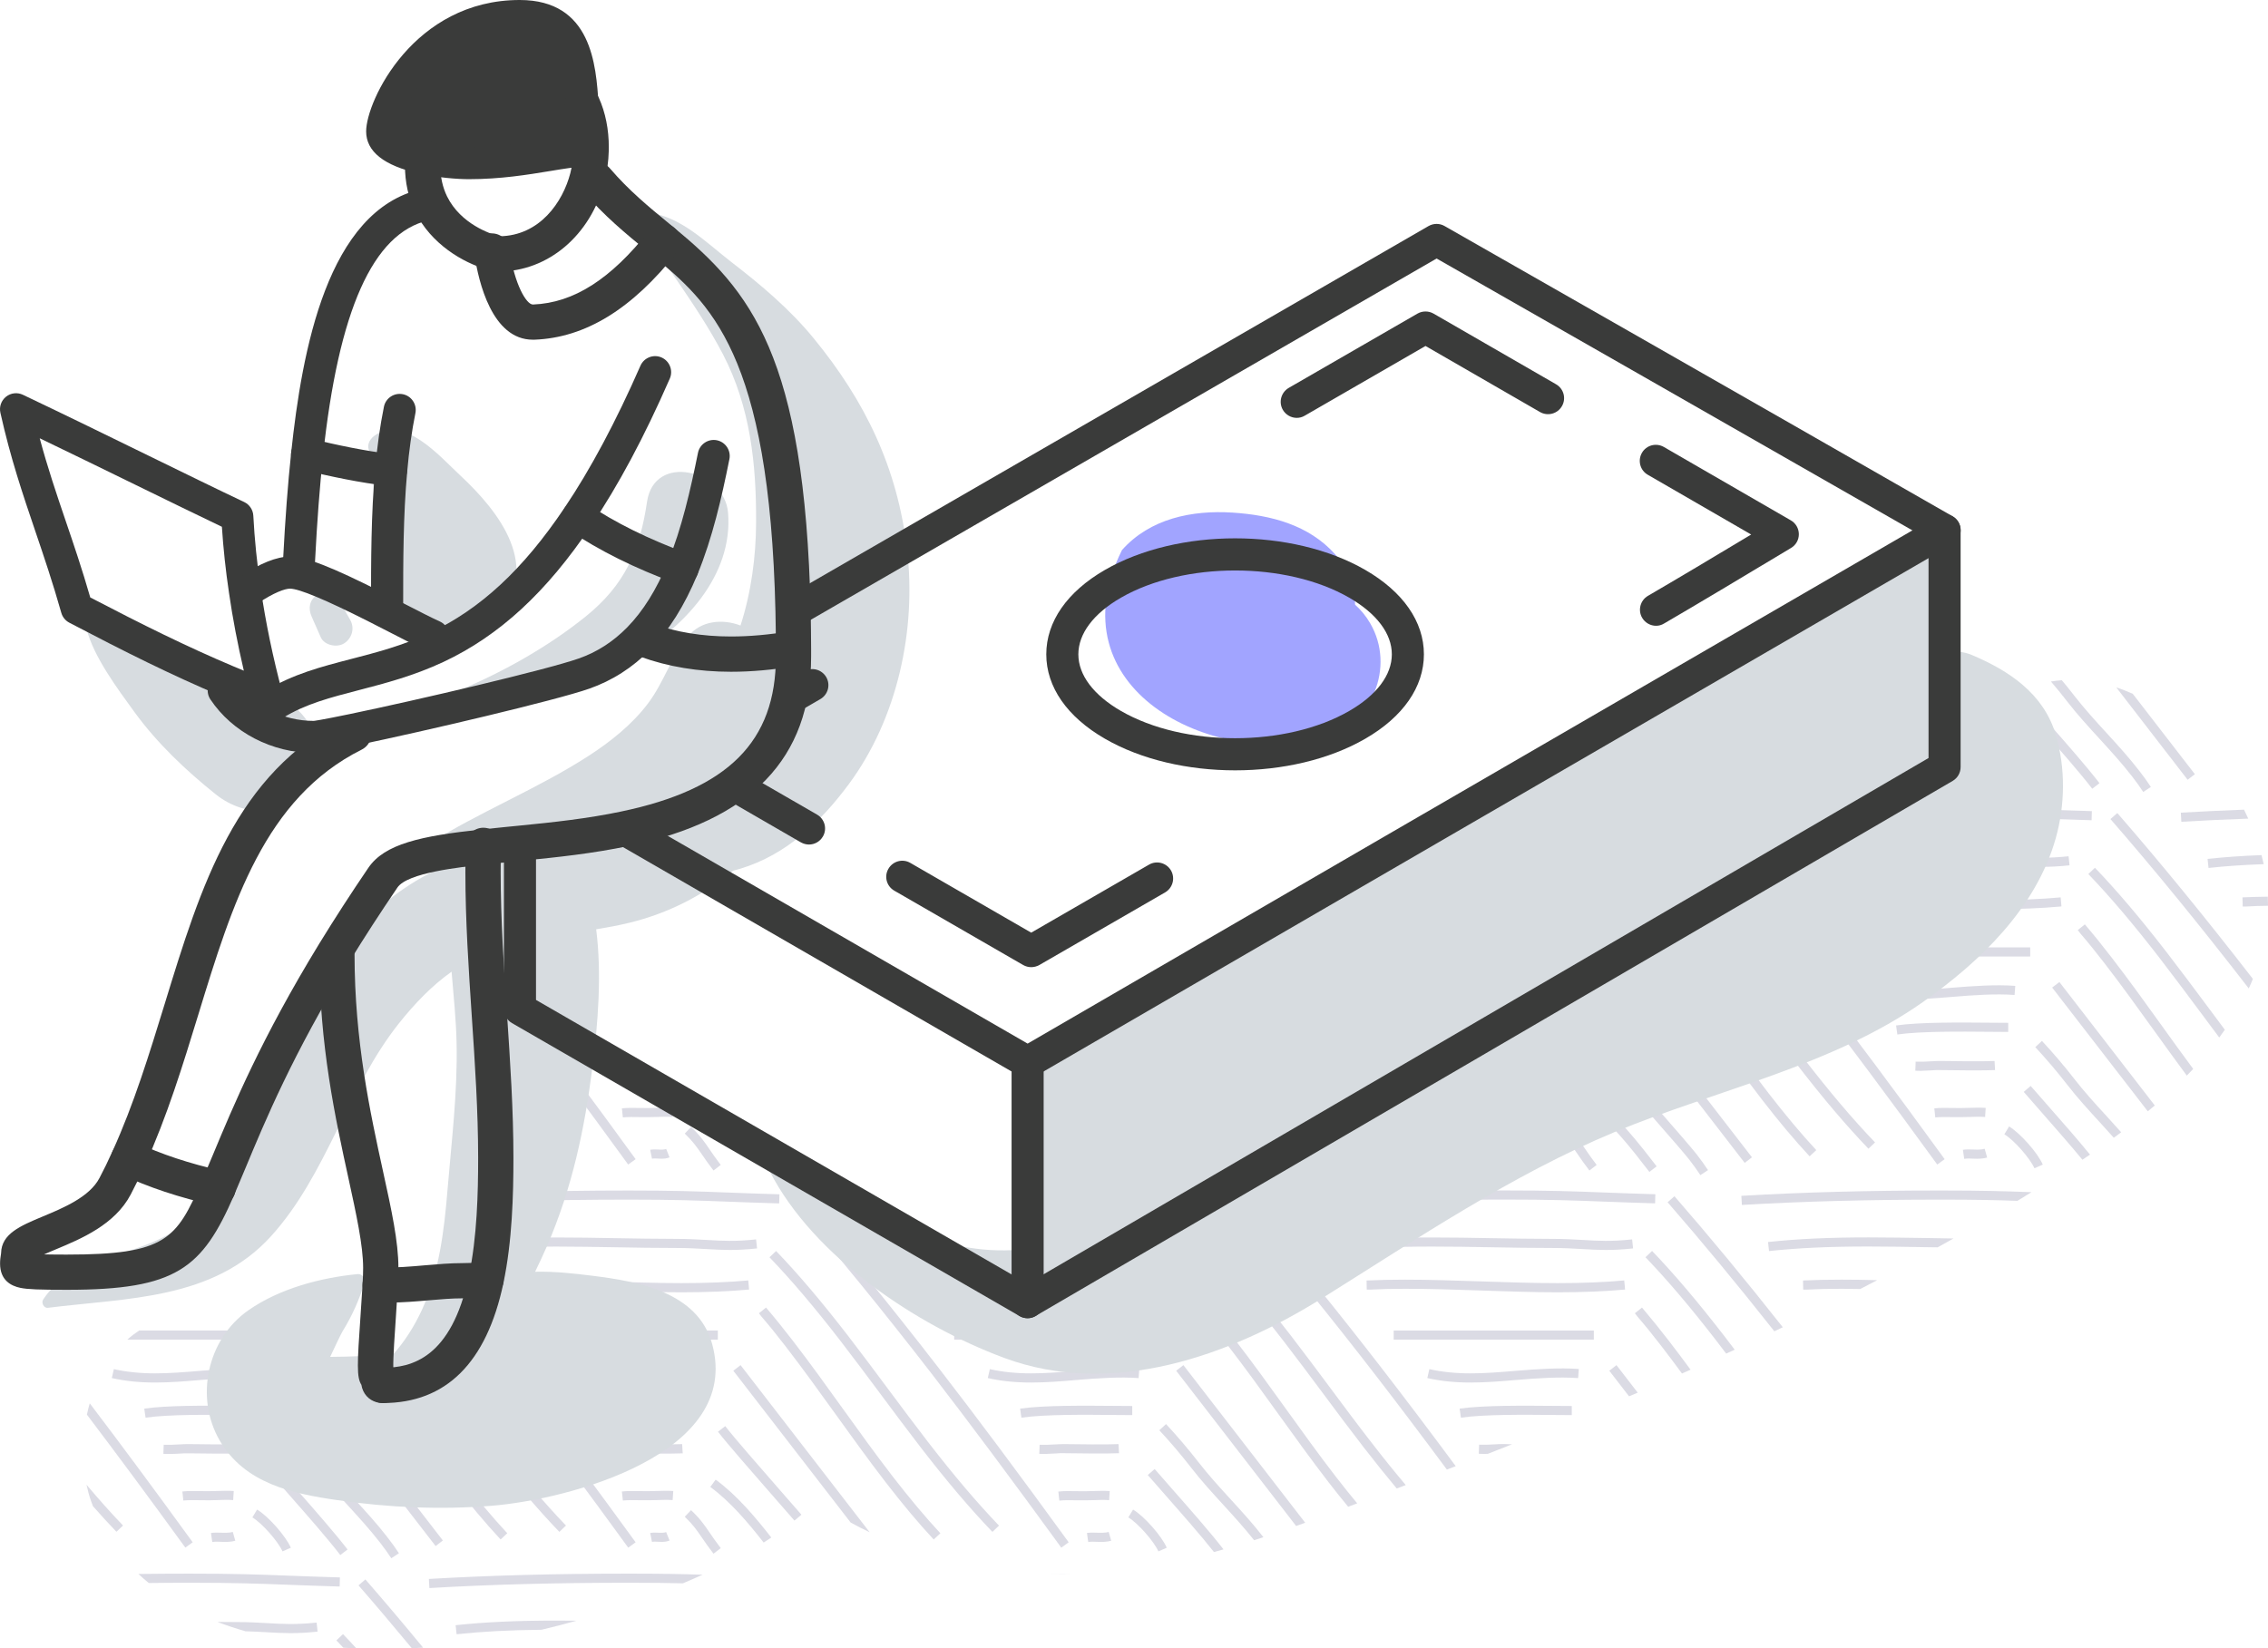 <?xml version="1.0" encoding="UTF-8" standalone="no"?>
<svg
   xmlns:dc="http://purl.org/dc/elements/1.1/"
   xmlns:cc="http://creativecommons.org/ns#"
   xmlns:rdf="http://www.w3.org/1999/02/22-rdf-syntax-ns#"
   xmlns:svg="http://www.w3.org/2000/svg"
   xmlns="http://www.w3.org/2000/svg"
   xmlns:sodipodi="http://sodipodi.sourceforge.net/DTD/sodipodi-0.dtd"
   xmlns:inkscape="http://www.inkscape.org/namespaces/inkscape"
   version="1.1"
   id="Layer_1"
   x="0px"
   y="0px"
   viewBox="0 0 353.571 257.04"
   xml:space="preserve"
   sodipodi:docname="finance_icons_man.svg"
   width="353.571"
   height="257.04"
   inkscape:version="1.0.2 (e86c8708, 2021-01-15)"><defs
   id="defs1176" /><sodipodi:namedview
   pagecolor="#ffffff"
   bordercolor="#666666"
   borderopacity="1"
   objecttolerance="10"
   gridtolerance="10"
   guidetolerance="10"
   inkscape:pageopacity="0"
   inkscape:pageshadow="2"
   inkscape:window-width="1280"
   inkscape:window-height="747"
   id="namedview1174"
   showgrid="false"
   fit-margin-top="0"
   fit-margin-left="0"
   fit-margin-right="0"
   fit-margin-bottom="0"
   inkscape:zoom="0.762235"
   inkscape:cx="403.48621"
   inkscape:cy="-64.16095"
   inkscape:window-x="0"
   inkscape:window-y="25"
   inkscape:window-maximized="1"
   inkscape:current-layer="Layer_1"
   inkscape:document-rotation="0" />
<style
   type="text/css"
   id="style833">
	.st0{fill:#DBDBE4;}
	.st1{fill:#D7DCE0;}
	.st2{fill:#3A3B3A;}
</style>
<path
   class="st0"
   d="m 316.571,109.58 -1.08,0.93 c 0.84,0.97 1.83,2.1 2.88,3.29 2.71,3.08 5.77,6.56 7.8,9.19 l 1.13,-0.87 c -2.06,-2.66 -5.14,-6.17 -7.86,-9.26 -1.05,-1.19 -2.04,-2.31 -2.87,-3.28 z"
   id="path835" />
<path
   class="st0"
   d="m 328.391,114.28 c -1.72,-1.88 -3.49,-3.82 -5.06,-5.85 -0.58,-0.76 -1.23,-1.55 -1.9,-2.36 -0.29,0.02 -0.58,0.04 -0.88,0.08 -0.27,0.03 -0.55,0.07 -0.82,0.12 0.88,1.03 1.73,2.06 2.47,3.03 1.6,2.08 3.4,4.04 5.14,5.94 1.72,1.88 3.49,3.82 5.06,5.85 0.64,0.83 1.2,1.61 1.72,2.4 l 1.19,-0.78 c -0.54,-0.82 -1.12,-1.64 -1.79,-2.49 -1.59,-2.07 -3.39,-4.04 -5.13,-5.94 z"
   id="path837" />
<path
   class="st0"
   d="m 318.461,121.85 c -0.8,-1.83 -3.5,-4.89 -5.26,-5.95 l -0.74,1.22 c 1.51,0.91 4,3.74 4.69,5.3 z"
   id="path839" />
<path
   class="st0"
   d="m 341.041,121.59 1.13,-0.87 -9.68,-12.53 c -0.84,-0.38 -1.7,-0.72 -2.57,-1 z"
   id="path841" />
<path
   class="st0"
   d="m 65.961,256.92 c -3.05,-3.71 -6.05,-7.25 -9,-10.64 l -1.07,0.93 c 2.73,3.13 5.49,6.4 8.31,9.8 0.59,-0.02 1.18,-0.05 1.76,-0.09 z"
   id="path843" />
<path
   class="st0"
   d="m 53.471,254.81 -1.03,0.98 c 0.36,0.37 0.72,0.76 1.08,1.14 0.68,0.05 1.36,0.08 2.04,0.11 -0.7,-0.76 -1.39,-1.51 -2.09,-2.23 z"
   id="path845" />
<path
   class="st0"
   d="m 29.571,246.8 c 7,0 10.55,0.13 15.46,0.32 2.23,0.08 4.72,0.18 7.92,0.27 l 0.04,-1.42 c -3.19,-0.09 -5.67,-0.19 -7.9,-0.27 -4.93,-0.19 -8.49,-0.32 -15.51,-0.32 -2.74,0 -5.4,0.02 -8,0.05 0.52,0.49 1.06,0.96 1.61,1.41 2.08,-0.03 4.2,-0.04 6.38,-0.04 z"
   id="path847" />
<path
   class="st0"
   d="m 41.711,253.1 c -1.44,-0.08 -2.93,-0.17 -4.85,-0.17 -0.99,0 -1.97,-0.01 -2.96,-0.02 1.43,0.55 2.89,1.03 4.38,1.46 1.24,0.03 2.31,0.09 3.35,0.15 2.43,0.14 4.53,0.26 7.88,-0.1 l -0.15,-1.41 c -3.23,0.34 -5.28,0.23 -7.65,0.09 z"
   id="path849" />
<path
   class="st0"
   d="m 19.181,237.88 c -1.86,-1.94 -3.73,-4.03 -5.69,-6.36 0.18,0.86 0.41,1.7 0.69,2.51 0.1,0.28 0.21,0.56 0.31,0.83 1.24,1.41 2.45,2.74 3.66,3.99 z"
   id="path851" />
<path
   class="st0"
   d="m 37.031,220.09 c -0.18,-0.12 -0.34,-0.22 -0.48,-0.3 -0.02,-0.02 -0.03,-0.03 -0.05,-0.05 -0.08,-0.11 -0.17,-0.24 -0.27,-0.39 -0.03,-0.05 -0.05,-0.09 -0.07,-0.14 -4.51,-0.04 -10.24,-0.06 -13.67,0.44 l 0.2,1.41 c 3.57,-0.52 9.84,-0.46 14.42,-0.42 0.35,0 0.68,0.01 1,0.01 -0.37,-0.19 -0.72,-0.38 -1.08,-0.56 z"
   id="path853" />
<path
   class="st0"
   d="m 44.041,241.91 1.3,-0.57 c -0.8,-1.83 -3.5,-4.89 -5.26,-5.95 l -0.74,1.22 c 1.51,0.91 4.01,3.73 4.7,5.3 z"
   id="path855" />
<path
   class="st0"
   d="m 54.181,241.61 c -2.06,-2.66 -5.14,-6.17 -7.86,-9.26 -1.05,-1.2 -2.04,-2.32 -2.87,-3.28 l -1.08,0.93 c 0.84,0.97 1.83,2.1 2.88,3.29 2.71,3.08 5.77,6.56 7.8,9.19 z"
   id="path857" />
<path
   class="st0"
   d="m 35.491,207.47 h -13.8 c -0.65,0.43 -1.27,0.9 -1.84,1.42 h 16.5 c -0.22,-0.51 -0.51,-0.99 -0.86,-1.42 z"
   id="path859" />
<path
   class="st0"
   d="m 31.301,215.18 c 1.25,-0.1 2.53,-0.2 3.81,-0.27 0.08,-0.18 0.42,-1.03 0.62,-1.46 -1.52,0.07 -3.07,0.18 -4.55,0.31 -2.29,0.19 -4.66,0.39 -6.97,0.39 -2.41,0 -4.52,-0.22 -6.46,-0.66 l -0.32,1.39 c 2.04,0.47 4.26,0.7 6.78,0.7 2.37,0 4.77,-0.2 7.09,-0.4 z"
   id="path861" />
<path
   class="st0"
   d="m 54.221,234.73 c 1.72,1.88 3.49,3.82 5.06,5.85 0.64,0.83 1.2,1.61 1.72,2.4 l 1.19,-0.78 c -0.54,-0.82 -1.12,-1.64 -1.79,-2.49 -1.6,-2.08 -3.4,-4.04 -5.14,-5.94 -1.72,-1.88 -3.49,-3.82 -5.06,-5.85 -1.23,-1.6 -2.73,-3.36 -4.2,-4.99 -0.12,0 -0.24,0 -0.36,0 -0.63,-0.06 -1.04,-0.09 -1.27,-0.1 l -0.21,0.2 c 1.69,1.81 3.48,3.92 4.91,5.77 1.62,2.07 3.41,4.03 5.15,5.93 z"
   id="path863" />
<path
   class="st0"
   d="m 88.231,237.88 c -3.48,-3.63 -7,-7.78 -11.09,-13.07 -1.22,-1.57 -2.41,-3.16 -3.6,-4.75 -0.5,0.12 -1.01,0.24 -1.51,0.36 1.32,1.76 2.64,3.52 3.98,5.26 4.12,5.33 7.67,9.52 11.19,13.19 z"
   id="path865" />
<path
   class="st0"
   d="m 78.041,240.05 1.04,-0.97 c -2.35,-2.53 -4.78,-5.42 -7.41,-8.83 -2.14,-2.77 -4.25,-5.66 -6.3,-8.51 -0.34,0.04 -0.98,0.12 -1.61,0.2 2.2,3.06 4.47,6.18 6.78,9.18 2.67,3.45 5.12,6.37 7.5,8.93 z"
   id="path867" />
<path
   class="st0"
   d="m 34.471,240.42 c 0.8,0.04 1.56,0.02 2.21,-0.17 l -0.39,-1.37 c -0.49,0.14 -1.11,0.14 -1.76,0.12 -0.53,-0.02 -1.07,-0.04 -1.64,0.04 l 0.2,1.41 c 0.48,-0.08 0.93,-0.05 1.38,-0.03 z"
   id="path869" />
<path
   class="st0"
   d="m 37.821,225.18 c -1.49,0.08 -6.62,0.04 -8.39,0 -0.5,-0.01 -0.97,0.02 -1.48,0.05 -0.66,0.04 -1.41,0.08 -2.43,0.05 l -0.05,1.42 c 0.29,0.01 0.56,0.02 0.82,0.02 0.69,0 1.24,-0.03 1.75,-0.06 0.48,-0.03 0.91,-0.06 1.37,-0.04 1.79,0.04 6.98,0.08 8.5,0 z"
   id="path871" />
<path
   class="st0"
   d="m 99.091,240.49 c -6.42,-8.83 -11.9,-16.22 -16.99,-22.9 -0.48,0.16 -0.96,0.31 -1.44,0.46 5.17,6.77 10.74,14.28 17.28,23.28 z"
   id="path873" />
<path
   class="st0"
   d="m 33.901,233.91 c 0.83,-0.03 1.61,-0.06 2.45,0 l 0.09,-1.42 c -0.9,-0.05 -1.72,-0.03 -2.59,0 -0.8,0.03 -1.66,0.04 -2.65,0.02 -0.94,-0.02 -1.91,-0.04 -2.77,0.06 l 0.15,1.41 c 0.77,-0.08 1.7,-0.07 2.59,-0.05 1.03,0.03 1.91,0.01 2.73,-0.02 z"
   id="path875" />
<path
   class="st0"
   d="m 30.041,240.49 c -6.02,-8.29 -11.22,-15.31 -16.05,-21.67 -0.17,0.58 -0.32,1.17 -0.44,1.77 4.63,6.11 9.62,12.85 15.34,20.73 z"
   id="path877" />
<path
   class="st0"
   d="m 69.041,240.21 -13.54,-17.53 c -0.13,0.01 -0.25,0.02 -0.38,0.03 -0.45,0.03 -0.89,0.05 -1.34,0.08 l 14.13,18.29 z"
   id="path879" />
<path
   class="st0"
   d="m 88.231,178.14 c -1.69,-1.76 -3.38,-3.64 -5.15,-5.72 -0.33,0.36 -0.64,0.73 -0.92,1.11 1.73,2.02 3.39,3.87 5.04,5.59 z"
   id="path881" />
<path
   class="st0"
   d="m 99.091,180.75 c -3.33,-4.59 -6.41,-8.78 -9.32,-12.69 -0.47,0.14 -0.93,0.32 -1.39,0.52 2.98,4.01 6.13,8.3 9.55,13.01 z"
   id="path883" />
<path
   class="st0"
   d="m 344.301,135.34 c 2.67,-0.29 5.5,-0.48 8.6,-0.59 -0.1,-0.47 -0.22,-0.94 -0.34,-1.41 -3.02,0.11 -5.78,0.31 -8.41,0.59 z"
   id="path885" />
<path
   class="st0"
   d="m 339.981,126.72 0.08,1.42 c 3.38,-0.2 6.86,-0.36 10.43,-0.49 -0.21,-0.47 -0.43,-0.93 -0.66,-1.4 -3.36,0.13 -6.64,0.29 -9.85,0.47 z"
   id="path887" />
<path
   class="st0"
   d="m 349.631,141.35 h 0.6 c 1.07,-0.07 2.18,-0.1 3.34,-0.11 0,-0.48 -0.01,-0.95 -0.03,-1.42 -1.38,0.02 -2.69,0.05 -3.95,0.11 z"
   id="path889" />
<path
   class="st0"
   d="m 163.501,245.39 c 1.17,0.02 2.33,0.02 3.51,-0.01 -0.29,0 -0.58,0 -0.88,0 -0.89,0 -1.75,0 -2.63,0.01 z"
   id="path891" />
<path
   class="st0"
   d="m 98.091,246.8 c 3.43,0 6.03,0.03 8.37,0.09 1.03,-0.43 2.05,-0.88 3.07,-1.34 -3.22,-0.11 -6.46,-0.17 -11.44,-0.17 -11.46,0 -21.68,0.27 -31.23,0.83 l 0.08,1.42 c 9.53,-0.56 19.72,-0.83 31.15,-0.83 z"
   id="path893" />
<path
   class="st0"
   d="m 86.651,252.7 c -6.08,0 -11.05,0.23 -15.62,0.72 l 0.15,1.41 c 3.95,-0.42 8.2,-0.65 13.24,-0.7 1.83,-0.43 3.65,-0.9 5.46,-1.41 -1.08,-0.01 -2.15,-0.02 -3.23,-0.02 z"
   id="path895" />
<path
   class="st0"
   d="m 257.551,195.06 -1.03,0.98 c 3.48,3.63 7.01,7.79 11.09,13.07 0.5,0.65 0.99,1.31 1.49,1.96 0.44,-0.2 0.88,-0.4 1.33,-0.61 -0.56,-0.74 -1.12,-1.49 -1.69,-2.22 -4.12,-5.32 -7.67,-9.51 -11.19,-13.18 z"
   id="path897" />
<path
   class="st0"
   d="m 291.251,192.95 c -6.08,0 -11.05,0.23 -15.62,0.72 l 0.15,1.41 c 4.52,-0.48 9.43,-0.71 15.46,-0.71 3.12,0 6.24,0.06 9.35,0.11 0.49,0.01 0.99,0.02 1.48,0.02 0.82,-0.46 1.65,-0.91 2.47,-1.38 -1.31,-0.02 -2.61,-0.04 -3.92,-0.07 -3.12,-0.04 -6.24,-0.1 -9.37,-0.1 z"
   id="path899" />
<path
   class="st0"
   d="m 281.081,199.67 0.03,1.42 h 0.6 c 1.69,-0.09 3.46,-0.13 5.4,-0.13 0.95,0 1.92,0.03 2.89,0.04 0.88,-0.45 1.76,-0.92 2.64,-1.38 -1.85,-0.05 -3.7,-0.08 -5.53,-0.08 -2.18,0 -4.15,0.04 -6.03,0.13 z"
   id="path901" />
<path
   class="st0"
   d="m 259.971,187.47 c 5.37,6.17 10.86,12.8 16.64,20.12 0.44,-0.21 0.88,-0.42 1.32,-0.63 -5.87,-7.44 -11.44,-14.17 -16.89,-20.43 z"
   id="path903" />
<path
   class="st0"
   d="m 236.381,215.18 c 3.23,-0.27 6.73,-0.51 9.64,-0.29 l 0.11,-1.42 c -3.01,-0.23 -6.58,0.02 -9.87,0.29 -2.29,0.19 -4.66,0.39 -6.97,0.39 -2.41,0 -4.52,-0.22 -6.46,-0.66 l -0.32,1.39 c 2.04,0.47 4.26,0.7 6.78,0.7 2.37,0 4.77,-0.2 7.09,-0.4 z"
   id="path905" />
<path
   class="st0"
   d="m 213.671,201.09 c 1.69,-0.09 3.46,-0.13 5.4,-0.13 3.91,0 7.93,0.14 11.81,0.27 3.92,0.13 7.97,0.28 11.93,0.28 3.94,0 7.38,-0.14 10.53,-0.43 l -0.13,-1.42 c -3.1,0.28 -6.5,0.42 -10.4,0.42 -3.94,0 -7.98,-0.14 -11.88,-0.27 -3.9,-0.13 -7.93,-0.27 -11.86,-0.27 -2.17,0 -4.15,0.04 -6.03,0.13 l 0.03,1.42 z"
   id="path907" />
<rect
   x="217.271"
   y="207.47"
   class="st0"
   width="31.2"
   height="1.42"
   id="rect909" />
<path
   class="st0"
   d="m 232.561,194.49 c 3.12,0.06 6.25,0.11 9.38,0.11 1.89,0 3.35,0.09 4.77,0.17 2.43,0.14 4.53,0.26 7.88,-0.1 l -0.15,-1.41 c -3.23,0.35 -5.28,0.23 -7.65,0.09 -1.44,-0.08 -2.93,-0.17 -4.85,-0.17 -3.12,0 -6.24,-0.06 -9.35,-0.11 -3.12,-0.06 -6.25,-0.11 -9.38,-0.11 -6.08,0 -11.05,0.23 -15.62,0.72 l 0.15,1.41 c 4.52,-0.48 9.43,-0.71 15.46,-0.71 3.13,0 6.24,0.05 9.36,0.11 z"
   id="path911" />
<path
   class="st0"
   d="m 203.451,186.98 0.05,0.9 c 9.52,-0.56 19.71,-0.83 31.14,-0.83 7,0 10.55,0.13 15.46,0.32 2.23,0.08 4.72,0.18 7.92,0.27 l 0.04,-1.42 c -3.19,-0.09 -5.67,-0.19 -7.9,-0.27 -4.93,-0.19 -8.49,-0.32 -15.51,-0.32 -10.87,0 -20.61,0.25 -29.74,0.75 -0.24,0.1 -0.47,0.19 -0.71,0.29 -0.25,0.11 -0.5,0.21 -0.75,0.31 z"
   id="path913" />
<path
   class="st0"
   d="m 255.981,203.89 -1.11,0.89 0.41,0.53 c 1.22,1.41 2.45,2.94 3.76,4.64 1.07,1.38 2.12,2.8 3.17,4.22 0.45,-0.2 0.89,-0.39 1.34,-0.59 -1.12,-1.52 -2.24,-3.03 -3.38,-4.5 -1.48,-1.91 -2.85,-3.61 -4.19,-5.19 z"
   id="path915" />
<path
   class="st0"
   d="m 250.881,213.74 3.08,3.99 c 0.45,-0.19 0.9,-0.38 1.35,-0.57 l -3.31,-4.29 z"
   id="path917" />
<path
   class="st0"
   d="m 234.501,225.17 c -0.5,-0.01 -0.97,0.02 -1.48,0.05 -0.66,0.04 -1.41,0.08 -2.43,0.05 l -0.05,1.42 c 0.29,0.01 0.56,0.02 0.82,0.02 0.21,0 0.39,-0.01 0.58,-0.01 1.26,-0.49 2.52,-1 3.78,-1.49 -0.48,-0.02 -0.9,-0.03 -1.22,-0.04 z"
   id="path919" />
<path
   class="st0"
   d="m 242.181,220.64 c 1.08,0.01 2.05,0.02 2.85,0.02 v -1.42 c -0.8,0 -1.77,-0.01 -2.84,-0.02 -4.62,-0.04 -10.96,-0.1 -14.64,0.43 l 0.2,1.41 c 3.58,-0.52 9.85,-0.47 14.43,-0.42 z"
   id="path921" />
<path
   class="st0"
   d="m 271.471,186.47 0.08,1.42 c 9.52,-0.56 19.71,-0.83 31.14,-0.83 5.17,0 8.46,0.07 11.81,0.19 0.73,-0.45 1.47,-0.89 2.2,-1.35 -4.2,-0.16 -7.72,-0.26 -14.01,-0.26 -11.46,-0.01 -21.67,0.27 -31.22,0.83 z"
   id="path923" />
<path
   class="st0"
   d="m 114.321,213.74 18.29,23.67 c 0.96,0.53 1.95,1.04 2.96,1.51 l -20.12,-26.05 z"
   id="path925" />
<path
   class="st0"
   d="m 118.311,204.78 0.41,0.53 c 1.22,1.41 2.45,2.94 3.76,4.64 2.64,3.42 5.24,7.04 7.76,10.54 2.53,3.52 5.15,7.16 7.83,10.64 2.66,3.45 5.11,6.37 7.49,8.93 l 1.04,-0.97 c -2.35,-2.53 -4.77,-5.42 -7.41,-8.83 -2.67,-3.46 -5.28,-7.09 -7.8,-10.6 -2.52,-3.51 -5.12,-7.13 -7.78,-10.58 -1.47,-1.91 -2.84,-3.61 -4.19,-5.19 z"
   id="path927" />
<path
   class="st0"
   d="m 119.961,196.05 c 3.48,3.63 7.01,7.79 11.09,13.07 2.11,2.74 4.17,5.5 6.23,8.27 2.06,2.77 4.13,5.55 6.24,8.29 4.12,5.33 7.67,9.52 11.19,13.19 l 1.03,-0.98 c -3.48,-3.63 -7,-7.78 -11.09,-13.07 -2.11,-2.74 -4.17,-5.5 -6.23,-8.27 -2.06,-2.77 -4.13,-5.55 -6.24,-8.29 -4.12,-5.33 -7.67,-9.52 -11.19,-13.19 z"
   id="path929" />
<path
   class="st0"
   d="m 165.451,241.33 1.15,-0.84 c -7.8,-10.74 -14.24,-19.38 -20.26,-27.17 -7.75,-10.03 -14.9,-18.79 -21.86,-26.79 l -1.07,0.93 c 6.94,7.97 14.07,16.71 21.81,26.72 6,7.79 12.43,16.42 20.23,27.15 z"
   id="path931" />
<path
   class="st0"
   d="m 185.991,193.96 c -0.83,0.31 -1.66,0.62 -2.5,0.91 0.78,-0.03 1.63,-0.09 2.57,-0.2 z"
   id="path933" />
<path
   class="st0"
   d="m 180.731,223.02 c 1.69,1.81 3.48,3.92 4.91,5.77 1.6,2.08 3.4,4.04 5.14,5.94 1.6,1.75 3.24,3.56 4.73,5.44 0.48,-0.15 0.96,-0.31 1.45,-0.47 -1.6,-2.07 -3.39,-4.03 -5.12,-5.92 -1.72,-1.88 -3.49,-3.82 -5.06,-5.85 -1.46,-1.89 -3.28,-4.02 -5,-5.87 z"
   id="path935" />
<path
   class="st0"
   d="m 183.361,213.74 18.7,24.21 c 0.47,-0.17 0.94,-0.34 1.41,-0.51 l -18.98,-24.57 z"
   id="path937" />
<path
   class="st0"
   d="M 111.911,207.47 H 94.271 c 0.49,0.47 0.98,0.95 1.47,1.42 h 16.17 z"
   id="path939" />
<path
   class="st0"
   d="m 167.741,233.94 c 1.02,0.02 1.9,0 2.72,-0.02 0.83,-0.03 1.61,-0.06 2.45,0 l 0.09,-1.42 c -0.9,-0.05 -1.72,-0.03 -2.59,0 -0.8,0.03 -1.66,0.04 -2.65,0.02 -0.94,-0.02 -1.91,-0.04 -2.77,0.06 l 0.15,1.41 c 0.79,-0.08 1.71,-0.07 2.6,-0.05 z"
   id="path941" />
<path
   class="st0"
   d="m 173.661,220.64 c 1.08,0.01 2.05,0.02 2.85,0.02 v -1.42 c -0.8,0 -1.77,-0.01 -2.84,-0.02 -4.62,-0.04 -10.96,-0.1 -14.64,0.43 l 0.2,1.41 c 3.58,-0.52 9.85,-0.47 14.43,-0.42 z"
   id="path943" />
<path
   class="st0"
   d="m 164.581,226.64 c 0.48,-0.03 0.91,-0.06 1.37,-0.04 1.79,0.04 6.98,0.08 8.5,0 l -0.08,-1.42 c -1.49,0.08 -6.62,0.04 -8.39,0 -0.5,-0.01 -0.97,0.02 -1.48,0.05 -0.66,0.04 -1.41,0.08 -2.43,0.05 l -0.05,1.42 c 0.29,0.01 0.56,0.02 0.82,0.02 0.68,-0.02 1.24,-0.05 1.74,-0.08 z"
   id="path945" />
<path
   class="st0"
   d="m 208.241,230.25 c -2.67,-3.46 -5.28,-7.09 -7.8,-10.6 -2.52,-3.51 -5.13,-7.13 -7.79,-10.58 -1.47,-1.91 -2.84,-3.61 -4.19,-5.19 l -1.11,0.89 0.41,0.53 c 1.22,1.41 2.45,2.94 3.76,4.64 2.64,3.42 5.24,7.04 7.76,10.54 2.53,3.52 5.15,7.16 7.83,10.64 1.05,1.36 2.06,2.62 3.06,3.83 0.47,-0.18 0.94,-0.35 1.41,-0.53 -1.08,-1.3 -2.19,-2.68 -3.34,-4.17 z"
   id="path947" />
<path
   class="st0"
   d="m 106.341,225.18 c -1.49,0.08 -6.62,0.04 -8.39,0 -0.5,-0.01 -0.97,0.02 -1.48,0.05 -0.66,0.04 -1.41,0.08 -2.43,0.05 l -0.05,1.42 c 0.29,0.01 0.56,0.02 0.82,0.02 0.69,0 1.24,-0.03 1.75,-0.06 0.48,-0.03 0.91,-0.06 1.37,-0.04 1.79,0.04 6.98,0.08 8.5,0 z"
   id="path949" />
<path
   class="st0"
   d="m 108.471,219.23 c -0.8,0 -1.77,-0.01 -2.84,-0.02 -4.62,-0.04 -10.96,-0.1 -14.64,0.43 l 0.2,1.41 c 3.57,-0.52 9.84,-0.46 14.42,-0.42 1.08,0.01 2.05,0.02 2.85,0.02 v -1.42 z"
   id="path951" />
<path
   class="st0"
   d="m 167.861,215.18 c 3.23,-0.27 6.73,-0.51 9.64,-0.29 l 0.11,-1.42 c -3.01,-0.23 -6.58,0.02 -9.87,0.29 -2.29,0.19 -4.66,0.39 -6.97,0.39 -2.41,0 -4.52,-0.22 -6.46,-0.66 l -0.32,1.39 c 2.04,0.47 4.26,0.7 6.78,0.7 2.37,0 4.77,-0.2 7.09,-0.4 z"
   id="path953" />
<path
   class="st0"
   d="m 109.451,239.8 c 0.47,0.69 1.01,1.47 1.78,2.47 l 1.13,-0.87 c -0.75,-0.97 -1.27,-1.74 -1.73,-2.41 -0.83,-1.22 -1.49,-2.18 -2.9,-3.51 l -0.98,1.03 c 1.29,1.23 1.88,2.09 2.7,3.29 z"
   id="path955" />
<path
   class="st0"
   d="m 207.471,216.54 c -2.06,-2.77 -4.13,-5.55 -6.24,-8.29 -4.12,-5.33 -7.67,-9.52 -11.19,-13.19 l -1.03,0.98 c 3.48,3.63 7,7.78 11.09,13.07 2.11,2.74 4.17,5.5 6.23,8.27 2.06,2.77 4.13,5.55 6.25,8.29 1.82,2.35 3.52,4.47 5.16,6.43 0.47,-0.18 0.94,-0.35 1.41,-0.53 -1.73,-2.05 -3.53,-4.28 -5.45,-6.77 -2.12,-2.73 -4.17,-5.49 -6.23,-8.26 z"
   id="path957" />
<path
   class="st0"
   d="m 104.961,232.49 c -0.9,-0.05 -1.72,-0.03 -2.59,0 -0.8,0.03 -1.66,0.04 -2.65,0.02 -0.94,-0.02 -1.91,-0.04 -2.77,0.06 l 0.15,1.41 c 0.77,-0.08 1.7,-0.07 2.59,-0.05 1.02,0.02 1.9,0 2.72,-0.02 0.83,-0.03 1.62,-0.06 2.45,0 z"
   id="path959" />
<path
   class="st0"
   d="m 102.661,239 c -0.43,-0.02 -0.87,-0.04 -1.3,0.04 l 0.28,1.39 c 0.31,-0.06 0.63,-0.04 0.94,-0.02 0.19,0.01 0.38,0.02 0.57,0.02 0.3,0 0.75,-0.02 1.23,-0.21 l -0.53,-1.32 c -0.31,0.12 -0.74,0.12 -1.19,0.1 z"
   id="path961" />
<path
   class="st0"
   d="m 176.641,235.39 -0.74,1.22 c 1.51,0.91 4,3.74 4.69,5.3 l 1.3,-0.57 c -0.79,-1.83 -3.49,-4.89 -5.25,-5.95 z"
   id="path963" />
<path
   class="st0"
   d="m 171.091,239 c -0.53,-0.02 -1.07,-0.04 -1.64,0.04 l 0.2,1.41 c 0.48,-0.07 0.93,-0.05 1.37,-0.03 0.8,0.04 1.56,0.02 2.21,-0.17 l -0.39,-1.37 c -0.49,0.14 -1.1,0.14 -1.75,0.12 z"
   id="path965" />
<path
   class="st0"
   d="m 111.571,230.72 -0.84,1.14 c 3.15,2.32 5.88,5.55 8.32,8.67 0.4,-0.26 0.8,-0.52 1.19,-0.78 -2.52,-3.22 -5.34,-6.58 -8.67,-9.03 z"
   id="path967" />
<path
   class="st0"
   d="m 182.881,232.35 c -1.05,-1.2 -2.04,-2.32 -2.87,-3.28 l -1.08,0.93 c 0.84,0.97 1.83,2.1 2.88,3.29 2.55,2.9 5.42,6.16 7.44,8.72 0.5,-0.13 1,-0.27 1.49,-0.41 -2.05,-2.65 -5.14,-6.16 -7.86,-9.25 z"
   id="path969" />
<path
   class="st0"
   d="m 121.901,232.71 c -3.51,-4.02 -7.5,-8.58 -8.84,-10.33 l -1.13,0.87 c 1.37,1.79 5.37,6.36 8.9,10.4 1.07,1.22 2.1,2.41 3.02,3.46 0.37,-0.3 0.73,-0.61 1.09,-0.92 -0.91,-1.04 -1.95,-2.23 -3.04,-3.48 z"
   id="path971" />
<path
   class="st0"
   d="m 225.561,229.15 c 0.46,-0.18 0.92,-0.35 1.38,-0.53 -4.14,-5.59 -7.93,-10.6 -11.56,-15.3 -6.69,-8.66 -12.93,-16.37 -18.98,-23.45 -0.46,0.19 -0.92,0.38 -1.39,0.56 6.13,7.16 12.45,14.97 19.24,23.75 3.56,4.61 7.27,9.52 11.31,14.97 z"
   id="path973" />
<path
   class="st0"
   d="m 105.371,194.6 c 1.89,0 3.35,0.09 4.77,0.17 2.43,0.14 4.53,0.26 7.88,-0.1 l -0.15,-1.41 c -3.23,0.35 -5.28,0.23 -7.65,0.09 -1.44,-0.08 -2.93,-0.17 -4.85,-0.17 -3.12,0 -6.24,-0.06 -9.35,-0.11 -3.12,-0.06 -6.25,-0.11 -9.38,-0.11 -1.44,0 -2.81,0.01 -4.13,0.04 0.15,0.31 0.29,0.62 0.44,0.92 0.09,0.17 0.2,0.33 0.29,0.49 1.09,-0.02 2.22,-0.03 3.39,-0.03 3.12,0 6.24,0.06 9.35,0.11 3.14,0.06 6.26,0.11 9.39,0.11 z"
   id="path975" />
<path
   class="st0"
   d="m 141.091,194.9 c -0.63,-0.23 -1.25,-0.45 -1.88,-0.68 -0.03,-0.01 -0.05,-0.02 -0.08,-0.03 l 0.09,0.89 c 0.62,-0.06 1.24,-0.12 1.87,-0.18 z"
   id="path977" />
<rect
   x="148.751"
   y="207.47"
   class="st0"
   width="31.2"
   height="1.42"
   id="rect979" />
<path
   class="st0"
   d="m 106.251,201.51 c 3.94,0 7.38,-0.14 10.53,-0.43 l -0.13,-1.42 c -3.1,0.28 -6.5,0.42 -10.4,0.42 -3.94,0 -7.98,-0.14 -11.88,-0.27 -2.44,-0.08 -4.93,-0.16 -7.42,-0.21 0.39,0.48 0.77,0.97 1.17,1.44 2.08,0.05 4.16,0.12 6.2,0.19 3.91,0.14 7.96,0.28 11.93,0.28 z"
   id="path981" />
<path
   class="st0"
   d="m 145.151,201.09 c 1.69,-0.09 3.46,-0.13 5.4,-0.13 3.91,0 7.93,0.14 11.81,0.27 3.92,0.13 7.97,0.28 11.93,0.28 3.94,0 7.38,-0.14 10.53,-0.43 l -0.13,-1.42 c -3.1,0.28 -6.5,0.42 -10.4,0.42 -3.94,0 -7.98,-0.14 -11.88,-0.27 -1.11,-0.04 -2.25,-0.07 -3.38,-0.11 -0.04,0 -0.08,0 -0.12,0 -0.98,-0.02 -1.95,-0.06 -2.92,-0.09 -1.82,-0.04 -3.64,-0.08 -5.44,-0.08 -2.17,0 -4.15,0.04 -6.03,0.13 l 0.03,1.42 h 0.6 z"
   id="path983" />
<path
   class="st0"
   d="m 98.091,187.06 c 7,0 10.55,0.13 15.46,0.32 2.23,0.08 4.72,0.18 7.92,0.27 l 0.04,-1.42 c -3.19,-0.09 -5.67,-0.19 -7.9,-0.27 -4.93,-0.19 -8.49,-0.32 -15.51,-0.32 -6.47,0 -12.53,0.09 -18.31,0.27 0.1,0.47 0.23,0.94 0.37,1.41 5.65,-0.18 11.59,-0.26 17.93,-0.26 z"
   id="path985" />
<path
   class="st0"
   d="m 99.821,215.18 c 3.23,-0.27 6.73,-0.51 9.64,-0.29 l 0.11,-1.42 c -3.01,-0.23 -6.58,0.02 -9.87,0.29 -2.29,0.19 -4.66,0.39 -6.97,0.39 -0.65,0 -1.27,-0.02 -1.87,-0.05 -0.67,0.33 -1.35,0.66 -2.02,0.99 -0.16,0.08 -0.3,0.15 -0.42,0.21 1.35,0.18 2.77,0.27 4.32,0.27 2.36,0.01 4.76,-0.19 7.08,-0.39 z"
   id="path987" />
<path
   class="st0"
   d="m 239.221,179.25 c -0.43,-0.02 -0.87,-0.04 -1.3,0.04 l 0.28,1.39 c 0.31,-0.06 0.63,-0.04 0.94,-0.02 0.19,0.01 0.38,0.02 0.57,0.02 0.3,0 0.75,-0.02 1.23,-0.21 l -0.53,-1.32 c -0.31,0.13 -0.74,0.13 -1.19,0.1 z"
   id="path989" />
<path
   class="st0"
   d="m 236.261,174.19 c 1.02,0.02 1.9,0 2.72,-0.02 0.83,-0.03 1.62,-0.06 2.45,0 l 0.09,-1.42 c -0.91,-0.05 -1.72,-0.03 -2.59,0 -0.31,0.01 -0.63,0.02 -0.96,0.02 -0.02,0.01 -0.04,0.02 -0.06,0.03 -0.15,0.06 -0.41,0.18 -0.71,0.31 -0.41,0.17 -0.9,0.38 -1.08,0.45 -0.52,0.22 -1.04,0.43 -1.56,0.64 0.55,-0.02 1.13,-0.02 1.7,-0.01 z"
   id="path991" />
<path
   class="st0"
   d="m 258.461,172.96 c -1.98,-2.27 -4.12,-4.71 -5.84,-6.72 -0.45,0.21 -0.9,0.41 -1.34,0.62 1.78,2.08 4.03,4.65 6.11,7.04 2.72,3.11 5.29,6.05 5.97,6.94 0.64,0.83 1.21,1.62 1.72,2.4 l 1.19,-0.78 c -0.54,-0.82 -1.12,-1.63 -1.79,-2.49 -0.71,-0.92 -3.17,-3.74 -6.02,-7.01 z"
   id="path993" />
<path
   class="st0"
   d="m 273.841,157.64 c 2.06,2.77 4.13,5.55 6.25,8.29 4.12,5.33 7.67,9.52 11.19,13.19 l 1.03,-0.98 c -3.48,-3.63 -7,-7.78 -11.09,-13.07 -2.11,-2.74 -4.17,-5.5 -6.23,-8.27 -0.29,-0.38 -0.57,-0.77 -0.86,-1.15 -0.42,0.22 -0.85,0.45 -1.27,0.68 0.32,0.43 0.65,0.87 0.98,1.31 z"
   id="path995" />
<path
   class="st0"
   d="m 313.211,175.65 -0.74,1.22 c 1.51,0.91 4,3.74 4.69,5.3 l 1.3,-0.57 c -0.8,-1.84 -3.5,-4.89 -5.25,-5.95 z"
   id="path997" />
<path
   class="st0"
   d="m 319.441,172.61 c -1.05,-1.2 -2.04,-2.32 -2.87,-3.28 l -1.08,0.93 c 0.84,0.97 1.83,2.1 2.88,3.3 2.09,2.38 4.39,5 6.27,7.28 0.4,-0.26 0.79,-0.53 1.18,-0.8 -1.9,-2.34 -4.25,-5.01 -6.38,-7.43 z"
   id="path999" />
<path
   class="st0"
   d="m 271.991,181.33 1.13,-0.87 -13.52,-17.51 c -0.44,0.21 -0.88,0.41 -1.32,0.62 z"
   id="path1001" />
<path
   class="st0"
   d="m 266.791,160.74 c 2.53,3.52 5.15,7.16 7.83,10.64 2.66,3.45 5.11,6.37 7.49,8.93 l 1.04,-0.97 c -2.35,-2.53 -4.77,-5.42 -7.41,-8.83 -2.67,-3.46 -5.28,-7.09 -7.8,-10.6 -0.19,-0.26 -0.38,-0.52 -0.57,-0.79 -0.43,0.22 -0.86,0.43 -1.29,0.65 0.25,0.32 0.48,0.65 0.71,0.97 z"
   id="path1003" />
<path
   class="st0"
   d="m 257.131,182.74 1.13,-0.87 c -2.88,-3.73 -6.15,-7.96 -10.13,-10.89 l -0.84,1.14 c 3.81,2.81 7.02,6.96 9.84,10.62 z"
   id="path1005" />
<path
   class="st0"
   d="m 244.281,175.74 -0.98,1.03 c 1.3,1.22 1.89,2.09 2.7,3.28 0.47,0.69 1.01,1.47 1.78,2.47 l 1.13,-0.87 c -0.75,-0.97 -1.27,-1.74 -1.73,-2.41 -0.83,-1.21 -1.49,-2.17 -2.9,-3.5 z"
   id="path1007" />
<path
   class="st0"
   d="m 319.921,153.99 14.91,19.3 c 0.36,-0.3 0.73,-0.61 1.09,-0.91 l -14.87,-19.25 z"
   id="path1009" />
<path
   class="st0"
   d="m 329.211,149.33 c -1.47,-1.91 -2.84,-3.61 -4.19,-5.19 l -1.11,0.89 0.41,0.53 c 1.22,1.41 2.45,2.94 3.76,4.64 2.65,3.42 5.24,7.04 7.76,10.54 1.65,2.3 3.35,4.65 5.07,6.98 0.34,-0.34 0.67,-0.69 1,-1.04 -1.67,-2.25 -3.31,-4.53 -4.91,-6.76 -2.52,-3.52 -5.13,-7.14 -7.79,-10.59 z"
   id="path1011" />
<path
   class="st0"
   d="m 310.221,160.89 c 1.08,0.01 2.05,0.02 2.85,0.02 v -1.42 c -0.8,0 -1.77,-0.01 -2.84,-0.02 -4.62,-0.04 -10.96,-0.1 -14.64,0.43 l 0.2,1.41 c 3.58,-0.52 9.85,-0.46 14.43,-0.42 z"
   id="path1013" />
<path
   class="st0"
   d="m 314.831,133.61 c -1.44,-0.08 -2.93,-0.17 -4.85,-0.17 -0.43,0 -0.86,-0.01 -1.29,-0.01 -0.48,0.47 -0.96,0.94 -1.45,1.41 0.91,0.01 1.83,0.02 2.74,0.02 1.89,0 3.35,0.09 4.77,0.17 2.43,0.14 4.53,0.26 7.88,-0.1 l -0.15,-1.41 c -3.23,0.34 -5.28,0.23 -7.65,0.09 z"
   id="path1015" />
<path
   class="st0"
   d="m 301.151,166.9 c 0.48,-0.03 0.91,-0.06 1.37,-0.04 1.79,0.04 6.98,0.08 8.5,0 l -0.08,-1.42 c -1.49,0.08 -6.62,0.04 -8.39,0 -0.5,-0.01 -0.97,0.02 -1.48,0.05 -0.66,0.04 -1.41,0.08 -2.43,0.05 l -0.05,1.42 c 0.29,0.01 0.56,0.02 0.82,0.02 0.67,-0.02 1.23,-0.06 1.74,-0.08 z"
   id="path1017" />
<path
   class="st0"
   d="m 337.781,148.5 c -4.12,-5.33 -7.67,-9.52 -11.19,-13.19 l -1.03,0.98 c 3.48,3.63 7,7.78 11.09,13.07 2.11,2.74 4.17,5.5 6.23,8.27 1.03,1.38 2.06,2.77 3.09,4.15 0.3,-0.4 0.59,-0.8 0.87,-1.21 -0.94,-1.26 -1.89,-2.52 -2.82,-3.79 -2.05,-2.76 -4.12,-5.53 -6.24,-8.28 z"
   id="path1019" />
<path
   class="st0"
   d="m 304.301,174.19 c 1.02,0.02 1.9,0 2.72,-0.02 0.83,-0.03 1.61,-0.06 2.45,0 l 0.09,-1.42 c -0.9,-0.05 -1.72,-0.03 -2.59,0 -0.8,0.03 -1.66,0.04 -2.65,0.02 -0.94,-0.02 -1.91,-0.04 -2.77,0.06 l 0.15,1.41 c 0.79,-0.08 1.71,-0.06 2.6,-0.05 z"
   id="path1021" />
<path
   class="st0"
   d="m 307.651,179.25 c -0.53,-0.02 -1.07,-0.04 -1.64,0.04 l 0.2,1.41 c 0.48,-0.07 0.93,-0.05 1.37,-0.03 0.8,0.04 1.56,0.02 2.21,-0.17 l -0.39,-1.37 c -0.49,0.15 -1.1,0.15 -1.75,0.12 z"
   id="path1023" />
<path
   class="st0"
   d="m 318.151,127.63 c 2.23,0.08 4.72,0.18 7.92,0.27 l 0.04,-1.42 c -3.19,-0.09 -5.67,-0.19 -7.9,-0.27 -0.99,-0.04 -1.92,-0.07 -2.83,-0.1 -0.42,0.46 -0.85,0.92 -1.27,1.38 1.3,0.04 2.61,0.09 4.04,0.14 z"
   id="path1025" />
<path
   class="st0"
   d="m 281.771,154.45 c 6.01,7.78 12.44,16.41 20.24,27.14 l 1.15,-0.84 c -7.8,-10.74 -14.24,-19.38 -20.26,-27.17 -0.5,-0.65 -0.99,-1.27 -1.48,-1.91 -0.42,0.23 -0.83,0.48 -1.25,0.71 0.53,0.69 1.06,1.37 1.6,2.07 z"
   id="path1027" />
<path
   class="st0"
   d="m 304.421,155.44 c 3.23,-0.27 6.73,-0.51 9.64,-0.29 l 0.11,-1.42 c -3.01,-0.23 -6.58,0.02 -9.87,0.29 -2.29,0.19 -4.66,0.39 -6.97,0.39 -2.41,0 -4.52,-0.22 -6.46,-0.66 l -0.32,1.39 c 2.04,0.47 4.26,0.7 6.78,0.7 2.37,-0.01 4.77,-0.21 7.09,-0.4 z"
   id="path1029" />
<path
   class="st0"
   d="m 316.511,147.73 h -28.29 c -0.79,0.47 -1.57,0.96 -2.37,1.42 h 30.65 v -1.42 z"
   id="path1031" />
<path
   class="st0"
   d="m 329.011,127.72 c 6.86,7.88 13.92,16.53 21.56,26.41 0.23,-0.49 0.44,-0.99 0.64,-1.49 -7.47,-9.65 -14.4,-18.12 -21.13,-25.86 z"
   id="path1033" />
<path
   class="st0"
   d="m 323.331,168.18 c -1.46,-1.89 -3.28,-4.02 -5,-5.87 l -1.04,0.97 c 1.69,1.81 3.48,3.92 4.91,5.77 1.6,2.08 3.4,4.04 5.14,5.94 0.73,0.79 1.46,1.6 2.19,2.42 0.38,-0.28 0.77,-0.56 1.15,-0.85 -0.76,-0.86 -1.53,-1.71 -2.29,-2.54 -1.72,-1.87 -3.49,-3.81 -5.06,-5.84 z"
   id="path1035" />
<path
   class="st0"
   d="m 321.251,139.93 c -3.1,0.28 -6.5,0.42 -10.4,0.42 -3.53,0 -7.13,-0.11 -10.65,-0.24 -0.66,0.45 -1.32,0.92 -1.99,1.36 0.23,0.01 0.47,0.01 0.7,0.02 3.92,0.13 7.97,0.28 11.93,0.28 3.94,0 7.38,-0.14 10.53,-0.43 z"
   id="path1037" />
<path
   class="st0"
   d="m 102.661,179.25 c -0.43,-0.02 -0.87,-0.04 -1.3,0.04 l 0.28,1.39 c 0.31,-0.06 0.63,-0.04 0.94,-0.02 0.19,0.01 0.38,0.02 0.57,0.02 0.3,0 0.75,-0.02 1.23,-0.21 l -0.53,-1.32 c -0.31,0.13 -0.74,0.13 -1.19,0.1 z"
   id="path1039" />
<path
   class="st0"
   d="m 109.451,180.05 c 0.47,0.69 1.01,1.47 1.78,2.47 l 1.13,-0.87 c -0.75,-0.97 -1.27,-1.74 -1.73,-2.41 -0.83,-1.22 -1.49,-2.18 -2.9,-3.51 l -0.98,1.03 c 1.29,1.24 1.88,2.1 2.7,3.29 z"
   id="path1041" />
<path
   class="st0"
   d="m 234.501,181.58 1.15,-0.84 c -1.35,-1.86 -2.65,-3.64 -3.92,-5.38 -0.21,0.09 -0.42,0.17 -0.63,0.26 -0.24,0.1 -0.49,0.2 -0.73,0.3 1.33,1.83 2.7,3.7 4.13,5.66 z"
   id="path1043" />
<path
   class="st0"
   d="m 223.761,179.12 0.95,-0.92 c -0.12,0.05 -0.23,0.09 -0.35,0.14 -0.15,0.06 -0.48,0.23 -0.91,0.45 0.11,0.12 0.21,0.23 0.31,0.33 z"
   id="path1045" />
<path
   class="st0"
   d="m 104.961,172.75 c -0.9,-0.05 -1.72,-0.03 -2.59,0 -0.8,0.03 -1.66,0.04 -2.65,0.02 -0.94,-0.02 -1.91,-0.04 -2.77,0.06 l 0.15,1.41 c 0.77,-0.08 1.7,-0.07 2.59,-0.05 1.02,0.02 1.9,0 2.72,-0.02 0.83,-0.03 1.62,-0.06 2.45,0 z"
   id="path1047" />
<path
   class="st1"
   d="m 141.401,85.63 c -1.51,-12.7 -6.49,-23.05 -14.57,-32.9 -3.73,-4.55 -8.2,-8.31 -12.84,-11.89 -3.81,-2.94 -8.07,-7.31 -13.1,-7.67 -0.14,-0.01 -0.26,0.13 -0.26,0.26 0.1,3.88 2.61,6.93 4.72,10.01 2.63,3.85 5.24,7.73 7.39,11.87 4.24,8.21 5.17,17.04 5.13,26.16 -0.02,5.34 -0.76,10.91 -2.43,16.07 -2.82,-1.08 -6.16,-0.77 -8.18,1.68 -2.65,3.22 -3.73,7.13 -6.22,10.44 -2.47,3.29 -5.86,5.99 -9.29,8.21 -8.04,5.19 -17.02,8.72 -25.11,13.84 -0.86,0.55 -0.32,2.11 0.73,1.73 3.56,-1.29 7.22,-2.16 10.92,-2.92 -1.99,0.52 -3.85,1.6 -5.29,3.19 -2.05,0.67 -4.07,1.45 -6.04,2.47 -5.72,2.94 -10.65,7.45 -14.6,12.48 -7.89,10.05 -11.42,22.18 -16.86,33.53 -3.22,6.73 -7.34,10.14 -14.39,12.52 -5.23,1.77 -11.22,3.1 -14.38,7.93 -0.33,0.5 0.09,1.37 0.74,1.29 12.31,-1.55 25.76,-1.23 34.76,-11.14 8.76,-9.65 11.86,-23.04 19.98,-33.24 2.41,-3.02 5.08,-5.83 8.19,-8.03 0.31,3.76 0.71,7.53 0.78,11.18 0.16,7.68 -0.78,15.16 -1.41,22.78 -0.52,6.35 -1.3,12.93 -4,18.78 -1.19,2.58 -2.73,5.02 -4.65,7.12 -0.08,0 -0.16,0 -0.24,0 -3.14,-0.04 -6.27,0.2 -9.41,0.2 0.76,-1.63 1.7,-3.61 1.93,-3.98 1.53,-2.48 2.53,-4.79 3.43,-7.55 0.21,-0.63 -0.36,-1.45 -1.05,-1.38 -5.8,0.56 -12.23,2.26 -17.08,5.66 -6.4,4.48 -8.36,13.58 -4.44,20.31 3.89,6.68 11.28,8.26 18.33,9.28 7.98,1.15 15.99,1.53 24.04,0.88 12.02,-0.97 39.1,-8.08 34.39,-25.23 -2.23,-8.13 -11.63,-9.77 -18.76,-10.65 -2.59,-0.32 -5.74,-0.69 -8.84,-0.61 0.65,-1.34 1.28,-2.69 1.87,-4.04 3.9,-9.04 5.84,-18.13 7.07,-27.89 0.84,-6.65 1.49,-14.38 0.58,-21.47 1.75,-0.29 3.49,-0.61 5.21,-1.03 5.99,-1.46 11.45,-4.24 16.15,-8.12 0.39,-0.09 0.77,-0.2 1.14,-0.31 7.13,-2.16 12.51,-7.28 16.86,-13.14 7.61,-10.26 10.6,-24.1 9.1,-36.68 z m -54.16,44.28 c -0.94,0.27 -1.89,0.52 -2.83,0.76 -1.94,-0.62 -4.02,-0.67 -5.98,-0.18 5.42,-1.1 10.9,-1.96 16.22,-3.47 -2.26,1.17 -4.69,2.11 -7.41,2.89 z"
   id="path1049" />
<path
   class="st1"
   d="m 213.591,97.16 c -0.66,-1.13 -1.46,-2.08 -2.34,-2.87 -0.09,-2.83 -1.11,-5.63 -3.1,-7.85 -4.12,-4.6 -10.02,-6.12 -16,-6.51 -6.35,-0.41 -12.88,0.94 -17.24,5.84 -10.721,21.657 13.912,33.953 31.38,29.35 7.56,-2.19 11.31,-11.11 7.3,-17.96 z"
   id="path1051"
   style="fill:#484dff;fill-opacity:1;opacity:0.508"
   sodipodi:nodetypes="ccccccc" />
<path
   class="st1"
   d="m 113.501,79.94 c -0.55,-6.64 -11.49,-9.39 -12.63,-1.71 -1.12,7.62 -3.46,12.98 -9.59,17.92 -5.77,4.65 -12.74,8.58 -19.56,11.44 -0.9,0.38 -0.91,1.89 0.25,1.86 9.41,-0.27 18.33,-2.3 26.58,-6.96 8,-4.53 15.76,-12.7 14.95,-22.55 z"
   id="path1053" />
<path
   class="st1"
   d="m 71.681,74.07 c -3.02,-2.81 -8.83,-9.56 -13.38,-6.07 -0.76,0.59 -1.21,1.55 -0.65,2.47 0.52,0.85 0.39,3.22 0.48,4.36 0.22,2.83 0.37,5.67 0.9,8.46 1,5.29 2.45,11.79 7.66,14.49 3.35,1.74 8.12,1.65 10.8,-1.39 7.02,-7.92 0.48,-16.48 -5.81,-22.32 z"
   id="path1055" />
<path
   class="st1"
   d="m 54.601,96.67 c -0.57,-1.02 -1.14,-2.03 -1.72,-3.05 -0.64,-1.14 -2.29,-1.62 -3.41,-0.89 -1.24,0.8 -1.46,2.13 -0.89,3.41 0.47,1.07 0.95,2.15 1.42,3.22 0.56,1.28 2.53,1.67 3.65,0.96 1.22,-0.79 1.68,-2.35 0.95,-3.65 z"
   id="path1057" />
<path
   class="st1"
   d="m 320.501,114.62 c -1.89,-6.47 -7.32,-10.05 -13.13,-12.5 -1.32,-0.56 -2.78,-0.63 -4.22,-0.37 V 82.69 c -56.36,32.66 -142.95,82.94 -142.95,82.94 v 29.11 c -6.29,0.75 -12.15,-0.33 -18.21,-2.82 -7.34,-3.01 -14.06,-7.56 -21.78,-9.48 -0.15,-0.04 -0.26,0.12 -0.19,0.25 6.82,13.26 22.78,23.94 36.5,29.04 16.85,6.27 35.23,-0.3 49.68,-9.35 14.74,-9.23 29.59,-19.24 45.54,-25.87 15.78,-6.55 33.91,-10.31 48.03,-20.26 8.92,-6.29 17.62,-14.64 20.7,-25.5 1.47,-5.23 1.56,-10.89 0.03,-16.13 z"
   id="path1059" />
<path
   class="st2"
   d="m 90.831,16.37 c 0.16,2.56 0.28,5.05 0.78,7.05 -4.59,0.15 -10.56,2.02 -18.49,2.02 -1.72,0 -4.56,-0.23 -7.2,-0.82 -3.33,-0.74 -6.33,-2.04 -6.33,-4.13 0,-3.9 6.88,-17.99 21.44,-17.99 8.61,0 9.36,7.17 9.8,13.87 z"
   id="path1061" />
<path
   class="st1"
   d="m 42.681,108.42 c -5.58,-1.97 -10.56,-4.89 -15.69,-7.8 -3.65,-2.08 -8.13,-5.58 -12.56,-4.33 -0.73,0.21 -1.14,0.97 -0.96,1.69 1.09,4.4 4.86,9.43 7.51,13.08 3.54,4.86 8.01,9.09 12.69,12.83 4.59,3.67 11.31,3.65 14.54,-1.87 3.14,-5.37 0.04,-11.63 -5.53,-13.6 z"
   id="path1063" />
<g
   id="g1067"
   transform="translate(-120.799,-292.35)">
	<path
   class="st2"
   d="m 378.97,389.93 c -0.86,0 -1.7,-0.45 -2.17,-1.25 -0.69,-1.19 -0.29,-2.72 0.91,-3.42 3.96,-2.3 10.72,-6.33 16.09,-9.56 l -16.12,-9.32 c -1.2,-0.69 -1.6,-2.22 -0.91,-3.42 0.69,-1.2 2.22,-1.6 3.42,-0.91 l 19.79,11.44 c 0.77,0.44 1.24,1.26 1.25,2.14 0.01,0.89 -0.45,1.71 -1.21,2.16 -7.17,4.31 -15.21,9.12 -19.79,11.78 -0.4,0.25 -0.83,0.36 -1.26,0.36 z"
   id="path1065" />
</g>
<g
   id="g1071"
   transform="translate(-120.799,-292.35)">
	<path
   class="st2"
   d="m 281.56,443.16 c -0.43,0 -0.86,-0.11 -1.25,-0.33 l -20.1,-11.6 c -1.2,-0.69 -1.61,-2.22 -0.91,-3.41 0.69,-1.2 2.22,-1.61 3.41,-0.92 l 18.85,10.88 c 2.35,-1.35 8.13,-4.69 18.37,-10.61 1.2,-0.69 2.72,-0.28 3.42,0.91 0.69,1.2 0.28,2.72 -0.91,3.42 -13.95,8.06 -19.62,11.33 -19.62,11.33 -0.4,0.22 -0.83,0.33 -1.26,0.33 z"
   id="path1069" />
</g>
<g
   id="g1075"
   transform="translate(-120.799,-292.35)">
	<path
   class="st2"
   d="m 322.96,357.51 c -0.86,0 -1.7,-0.45 -2.17,-1.25 -0.69,-1.2 -0.28,-2.72 0.91,-3.42 13.95,-8.06 20.08,-11.59 20.08,-11.59 0.77,-0.44 1.73,-0.44 2.5,0 0,0 8.73,5.04 19.1,11.02 1.2,0.69 1.61,2.22 0.92,3.41 -0.69,1.2 -2.22,1.61 -3.42,0.92 -8.03,-4.63 -15.08,-8.7 -17.85,-10.3 -2.43,1.4 -8.47,4.89 -18.83,10.87 -0.38,0.23 -0.81,0.34 -1.24,0.34 z"
   id="path1073" />
</g>
<g
   id="g1079"
   transform="translate(-120.799,-292.35)">
	<path
   class="st2"
   d="m 246.92,424.04 c -0.42,0 -0.85,-0.11 -1.25,-0.33 -4.23,-2.44 -8.18,-4.73 -11.38,-6.58 -1.2,-0.69 -1.61,-2.22 -0.92,-3.42 0.69,-1.2 2.22,-1.6 3.41,-0.92 3.21,1.85 7.16,4.14 11.39,6.58 1.2,0.69 1.61,2.22 0.92,3.41 -0.47,0.81 -1.31,1.26 -2.17,1.26 z"
   id="path1077" />
</g>
<g
   id="g1083"
   transform="translate(-120.799,-292.35)">
	<path
   class="st2"
   d="m 243.95,403.7 c -0.86,0 -1.7,-0.45 -2.16,-1.24 -0.7,-1.19 -0.29,-2.72 0.9,-3.42 1.1,-0.64 2.26,-1.31 3.5,-2.02 1.2,-0.69 2.72,-0.28 3.42,0.92 0.69,1.2 0.28,2.72 -0.92,3.42 -1.23,0.71 -2.38,1.38 -3.48,2.02 -0.4,0.21 -0.83,0.32 -1.26,0.32 z"
   id="path1081" />
</g>
<g
   id="g1087"
   transform="translate(-120.799,-292.35)">
	<path
   class="st2"
   d="m 313.35,412.47 c -7.3,0 -14.61,-1.64 -20.3,-4.93 -5.89,-3.4 -9.14,-8.07 -9.14,-13.16 0,-5.09 3.25,-9.76 9.14,-13.16 11.38,-6.57 29.21,-6.57 40.59,0 5.89,3.4 9.14,8.07 9.14,13.16 0,5.09 -3.25,9.76 -9.14,13.16 -5.69,3.29 -12.99,4.93 -20.29,4.93 z m -17.8,-26.92 c -4.28,2.47 -6.64,5.61 -6.64,8.83 0,3.22 2.36,6.36 6.64,8.83 9.81,5.67 25.78,5.67 35.59,0 4.28,-2.47 6.64,-5.61 6.64,-8.83 0,-3.22 -2.36,-6.36 -6.64,-8.83 -9.81,-5.66 -25.77,-5.66 -35.59,0 z"
   id="path1085" />
</g>
<g
   id="g1091"
   transform="translate(-120.799,-292.35)">
	<path
   class="st2"
   d="m 281,497.9 c -0.43,0 -0.86,-0.11 -1.25,-0.33 l -79.14,-45.69 c -0.77,-0.45 -1.25,-1.27 -1.25,-2.17 V 423.9 c 0,-1.38 1.12,-2.5 2.5,-2.5 1.38,0 2.5,1.12 2.5,2.5 v 24.37 l 76.63,44.24 140.46,-81.96 v -34.06 c -26.51,-15.19 -68.9,-39.38 -76.69,-43.83 l -99.06,57.2 c -1.19,0.69 -2.72,0.28 -3.42,-0.92 -0.69,-1.2 -0.28,-2.72 0.92,-3.42 L 343.5,327.6 c 0.77,-0.44 1.72,-0.45 2.49,-0.01 0.5,0.28 50.23,28.65 79.2,45.26 0.78,0.45 1.26,1.27 1.26,2.17 v 36.94 c 0,0.89 -0.47,1.71 -1.24,2.16 l -142.95,83.42 c -0.39,0.24 -0.82,0.36 -1.26,0.36 z"
   id="path1089" />
</g>
<g
   id="g1095"
   transform="translate(-120.799,-292.35)">
	<path
   class="st2"
   d="m 281,497.9 c -1.38,0 -2.5,-1.12 -2.5,-2.5 v -37.42 c 0,-1.38 1.12,-2.5 2.5,-2.5 1.38,0 2.5,1.12 2.5,2.5 v 37.42 c 0,1.38 -1.12,2.5 -2.5,2.5 z"
   id="path1093" />
</g>
<g
   id="g1099"
   transform="translate(-120.799,-292.35)">
	<path
   class="st2"
   d="m 281,460.48 c -0.43,0 -0.86,-0.11 -1.25,-0.33 L 217,423.91 c -1.2,-0.69 -1.61,-2.22 -0.92,-3.42 0.69,-1.2 2.22,-1.6 3.42,-0.92 l 61.5,35.51 c 10.87,-6.31 89.66,-52.06 141.7,-82.21 1.19,-0.69 2.72,-0.29 3.42,0.91 0.69,1.19 0.29,2.72 -0.91,3.42 -55.71,32.29 -142.08,82.44 -142.95,82.94 -0.39,0.22 -0.83,0.34 -1.26,0.34 z"
   id="path1097" />
</g>
<g
   id="g1103"
   transform="translate(-120.799,-292.35)">
	<path
   class="st2"
   d="m 198.51,334.69 c -0.46,0 -1.06,-0.11 -1.79,-0.32 -3.77,-1.06 -8.71,-3.98 -11.17,-8.95 -1.08,-2.2 -1.62,-4.64 -1.62,-7.27 0,-0.46 0.01,-0.93 0.05,-1.39 0.12,-1.51 1.44,-2.65 2.96,-2.53 1.51,0.12 2.65,1.44 2.53,2.95 -0.03,0.32 -0.03,0.65 -0.03,0.97 0,1.78 0.36,3.41 1.06,4.84 2.14,4.33 6.84,5.83 7.76,6.09 0.18,0.05 0.31,0.09 0.41,0.11 6.29,-0.08 9.87,-5.34 11.04,-9.84 0.3,-1.19 0.47,-2.43 0.49,-3.65 0,-0.04 0,-0.09 0.01,-0.13 0,-0.08 0,-0.15 0,-0.23 0,-2.05 -0.36,-3.9 -1.07,-5.49 -0.62,-1.39 0,-3.01 1.39,-3.63 1.39,-0.62 3.01,0 3.63,1.39 1.03,2.3 1.55,4.9 1.55,7.73 0,0.18 0,0.36 -0.01,0.53 -0.04,1.62 -0.26,3.25 -0.66,4.84 -2.18,8.36 -8.81,13.98 -16.53,13.98 z m 0.21,-5.49 h 0.01 z"
   id="path1101" />
</g>
<g
   id="g1107"
   transform="translate(-120.799,-292.35)">
	<path
   class="st2"
   d="m 131.26,493.47 c -4.44,0 -6.14,-0.07 -7.27,-0.3 -1.45,-0.29 -3.18,-1.18 -3.18,-3.78 0,-0.56 0.07,-1.06 0.13,-1.41 0.01,-0.08 0.03,-0.16 0.03,-0.23 0.05,-3.02 3.03,-4.26 6.47,-5.7 3.26,-1.36 7.31,-3.05 8.86,-6 0.69,-1.3 1.35,-2.66 2.04,-4.19 3.34,-7.34 5.76,-15.25 8.11,-22.89 5.68,-18.53 11.04,-36.03 28.27,-44.65 1.36,-0.68 3.01,-0.13 3.69,1.23 0.68,1.36 0.13,3.01 -1.23,3.69 -15.12,7.56 -20.15,23.97 -25.47,41.34 -2.4,7.82 -4.87,15.9 -8.36,23.56 -0.73,1.62 -1.45,3.09 -2.18,4.48 -2.47,4.7 -7.75,6.91 -11.61,8.52 -0.59,0.25 -1.28,0.53 -1.89,0.81 1.3,0.03 2.74,0.03 3.59,0.03 15.38,0 17.04,-2.37 20.99,-11.45 0.61,-1.39 2.23,-2.03 3.62,-1.43 1.39,0.61 2.03,2.23 1.42,3.62 -4.97,11.42 -8.99,14.75 -26.03,14.75 z m -4.79,-5.64 c 0,0 0,0 0,0 0,0 0,0 0,0 z m -5.5,-0.03 c 0,0.01 0,0.02 0,0.02 0,0 0,-0.01 0,-0.02 z"
   id="path1105" />
</g>
<g
   id="g1111"
   transform="translate(-120.799,-292.35)">
	<path
   class="st2"
   d="m 154.78,480.37 c -0.37,0 -0.74,-0.07 -1.09,-0.23 -1.39,-0.6 -2.03,-2.22 -1.43,-3.62 0.54,-1.25 1.1,-2.6 1.72,-4.07 3.19,-7.66 7.55,-18.16 16.6,-32.97 2.37,-3.86 4.94,-7.84 7.65,-11.82 2.53,-3.71 8.15,-4.96 17.63,-5.97 1.22,-0.13 2.48,-0.26 3.78,-0.39 l 1.93,-0.19 c 5.5,-0.54 10.87,-1.12 16.07,-2.22 16.68,-3.48 24.12,-10.93 24.12,-24.16 v -1.24 c -0.01,-1.97 -0.03,-3.89 -0.07,-5.73 -0.93,-40.5 -10.25,-48.2 -19.27,-55.65 l -0.8,-0.66 c -3.26,-2.67 -6.63,-5.43 -9.93,-9.28 -0.99,-1.15 -0.85,-2.89 0.3,-3.88 1.15,-0.99 2.89,-0.85 3.88,0.3 2.98,3.48 6.16,6.09 9.23,8.61 l 0.81,0.67 c 11.88,9.81 20.36,19.84 21.27,59.77 0.04,1.88 0.06,3.82 0.07,5.84 v 1.25 c 0,15.87 -9.32,25.54 -28.49,29.54 -5.47,1.15 -11,1.75 -16.65,2.3 l -1.94,0.19 c -1.28,0.13 -2.53,0.25 -3.73,0.38 -3.94,0.42 -12.11,1.29 -13.68,3.6 -2.66,3.91 -5.19,7.81 -7.51,11.6 -8.83,14.45 -13.09,24.72 -16.21,32.22 -0.62,1.5 -1.2,2.88 -1.75,4.15 -0.44,1.04 -1.45,1.66 -2.51,1.66 z"
   id="path1109" />
</g>
<g
   id="g1115"
   transform="translate(-120.799,-292.35)">
	<path
   class="st2"
   d="m 162.42,403.55 c -0.3,0 -0.6,-0.05 -0.89,-0.16 -2.06,-0.78 -4.09,-1.6 -6.22,-2.49 -7.8,-3.29 -15.11,-6.95 -23.7,-11.45 -0.61,-0.32 -1.06,-0.87 -1.25,-1.53 -1.35,-4.77 -2.73,-8.83 -4.06,-12.75 -1.97,-5.81 -3.84,-11.3 -5.44,-18.46 -0.21,-0.93 0.13,-1.9 0.88,-2.5 0.75,-0.6 1.77,-0.71 2.63,-0.3 6.5,3.09 13.49,6.51 19.66,9.53 5.53,2.7 10.75,5.26 14.83,7.19 0.83,0.39 1.38,1.21 1.43,2.13 0.19,3.68 0.58,7.49 1.15,11.33 0.77,5.31 1.91,10.8 3.39,16.33 0.24,0.91 -0.04,1.87 -0.74,2.5 -0.46,0.4 -1.06,0.63 -1.67,0.63 z m -5.17,-7.27 c 0.52,0.22 1.04,0.44 1.56,0.65 -0.96,-4.1 -1.74,-8.17 -2.31,-12.13 -0.52,-3.47 -0.89,-6.94 -1.11,-10.31 -3.88,-1.85 -8.59,-4.16 -13.55,-6.58 -4.67,-2.28 -9.81,-4.8 -14.85,-7.22 1.24,4.62 2.61,8.65 4.04,12.86 1.26,3.7 2.56,7.52 3.84,11.96 8.08,4.21 15.03,7.67 22.38,10.77 z"
   id="path1113" />
</g>
<g
   id="g1119"
   transform="translate(-120.799,-292.35)">
	<path
   class="st2"
   d="m 162.86,405.13 c -0.81,0 -1.6,-0.39 -2.08,-1.12 -0.76,-1.15 -0.45,-2.7 0.7,-3.47 0.26,-0.17 0.52,-0.34 0.78,-0.5 4.18,-2.57 8.61,-3.72 13.31,-4.94 3.93,-1.02 7.99,-2.07 12.2,-4.05 7.9,-3.7 14.59,-9.91 21.04,-19.52 4.02,-5.96 8,-13.41 11.83,-22.15 0.55,-1.26 2.03,-1.84 3.29,-1.29 1.26,0.55 1.84,2.03 1.29,3.29 -4,9.14 -8.01,16.64 -12.26,22.94 -6.97,10.39 -14.3,17.15 -23.06,21.26 -4.64,2.17 -9.12,3.33 -13.07,4.36 -4.51,1.17 -8.4,2.17 -11.93,4.35 -0.21,0.13 -0.43,0.27 -0.65,0.41 -0.43,0.29 -0.91,0.43 -1.39,0.43 z"
   id="path1117" />
</g>
<g
   id="g1123"
   transform="translate(-120.799,-292.35)">
	<path
   class="st2"
   d="m 169.71,409.76 c -6.5,0 -12.67,-3.2 -16.11,-8.35 -0.77,-1.15 -0.46,-2.7 0.69,-3.47 1.15,-0.76 2.7,-0.46 3.47,0.69 2.52,3.78 7.1,6.13 11.95,6.13 0.08,-0.01 0.97,-0.1 5.59,-1.06 10.56,-2.19 30.64,-6.89 35.69,-8.66 2.85,-0.99 5.4,-2.63 7.59,-4.87 2.48,-2.54 4.54,-5.84 6.31,-10.1 2.19,-5.32 3.56,-11.37 4.72,-17.11 0.27,-1.35 1.6,-2.23 2.94,-1.96 1.35,0.27 2.23,1.59 1.96,2.94 -1.2,5.99 -2.64,12.31 -5,18.03 -2.02,4.86 -4.42,8.68 -7.35,11.68 -2.74,2.8 -5.94,4.84 -9.51,6.09 -5.23,1.83 -25.64,6.62 -36.33,8.84 -5.59,1.18 -6.23,1.18 -6.61,1.18 z"
   id="path1121" />
</g>
<g
   id="g1127"
   transform="translate(-120.799,-292.35)">
	<path
   class="st2"
   d="m 167.43,382.28 c -0.04,0 -0.09,0 -0.13,0 -1.38,-0.07 -2.44,-1.25 -2.37,-2.63 0.34,-6.5 0.74,-11.81 1.26,-16.71 1.7,-16.03 5.66,-37.72 20.25,-41.09 1.34,-0.31 2.69,0.53 3,1.87 0.31,1.35 -0.53,2.69 -1.88,3 -8.62,1.99 -13.99,14.01 -16.41,36.75 -0.51,4.81 -0.91,10.03 -1.24,16.44 -0.05,1.33 -1.16,2.37 -2.48,2.37 z"
   id="path1125" />
</g>
<g
   id="g1131"
   transform="translate(-120.799,-292.35)">
	<path
   class="st2"
   d="m 188.32,394.03 c -0.34,0 -0.69,-0.07 -1.03,-0.22 -1.39,-0.63 -3.38,-1.65 -5.68,-2.84 -1.08,-0.56 -2.22,-1.14 -3.38,-1.73 -6.69,-3.38 -10.81,-5.1 -12.23,-5.1 -0.77,0 -2.49,0.6 -5.01,2.29 -1.15,0.77 -2.7,0.46 -3.47,-0.69 -0.77,-1.15 -0.46,-2.7 0.69,-3.47 3.11,-2.08 5.73,-3.13 7.79,-3.13 2.4,0 6.46,1.58 14.49,5.64 1.17,0.59 2.33,1.19 3.41,1.75 2.24,1.15 4.18,2.15 5.45,2.72 1.26,0.57 1.82,2.05 1.25,3.31 -0.42,0.92 -1.33,1.47 -2.28,1.47 z"
   id="path1129" />
</g>
<g
   id="g1135"
   transform="translate(-120.799,-292.35)">
	<path
   class="st2"
   d="m 181.14,389.46 c -1.38,0 -2.5,-1.12 -2.5,-2.5 0,-7.1 0,-14.44 0.65,-21.52 0.31,-3.49 0.75,-6.65 1.36,-9.66 0.27,-1.35 1.59,-2.23 2.95,-1.96 1.35,0.27 2.23,1.59 1.96,2.95 -0.57,2.82 -0.99,5.8 -1.28,9.11 -0.63,6.86 -0.63,14.08 -0.63,21.07 -0.01,1.39 -1.13,2.51 -2.51,2.51 z"
   id="path1133" />
</g>
<g
   id="g1139"
   transform="translate(-120.799,-292.35)">
	<path
   class="st2"
   d="m 227.19,383.53 c -0.29,0 -0.58,-0.05 -0.86,-0.15 -6.57,-2.42 -12.07,-5.15 -16.83,-8.35 -1.15,-0.77 -1.45,-2.32 -0.68,-3.47 0.77,-1.15 2.32,-1.45 3.47,-0.68 4.42,2.98 9.58,5.53 15.77,7.81 1.3,0.48 1.96,1.91 1.48,3.21 -0.38,1 -1.33,1.63 -2.35,1.63 z"
   id="path1137" />
</g>
<g
   id="g1143"
   transform="translate(-120.799,-292.35)">
	<path
   class="st2"
   d="m 181.77,368.17 c -0.09,0 -0.19,0 -0.28,-0.02 -4.62,-0.52 -9.16,-1.51 -13.39,-2.51 -1.34,-0.32 -2.18,-1.66 -1.86,-3.01 0.32,-1.34 1.66,-2.18 3.01,-1.86 4.07,0.96 8.44,1.92 12.79,2.41 1.37,0.15 2.36,1.39 2.21,2.76 -0.14,1.28 -1.22,2.23 -2.48,2.23 z"
   id="path1141" />
</g>
<g
   id="g1147"
   transform="translate(-120.799,-292.35)">
	<path
   class="st2"
   d="m 193.92,320.29 c -1.84,0 -4.84,-0.23 -7.75,-0.88 -5.5,-1.22 -8.29,-3.43 -8.29,-6.57 0,-4.77 7.46,-20.49 23.94,-20.49 11.23,0 11.9,10.15 12.29,16.21 l 0.04,0.62 c 0.1,1.69 0.2,3.3 0.42,4.69 0.52,0.46 0.85,1.13 0.85,1.88 0,1.37 -1.1,2.48 -2.47,2.5 -0.29,0.06 -0.6,0.08 -0.89,0.04 -1.6,0.09 -3.45,0.39 -5.56,0.74 -3.4,0.56 -7.66,1.26 -12.58,1.26 z m -11.03,-7.56 c 0.17,0.2 1.07,1.06 4.37,1.79 2.51,0.56 5.16,0.76 6.66,0.76 4.51,0 8.38,-0.64 11.79,-1.2 1.35,-0.22 2.6,-0.43 3.78,-0.58 -0.15,-1.28 -0.23,-2.63 -0.32,-4.03 l -0.04,-0.61 c -0.53,-8.13 -1.67,-11.53 -7.3,-11.53 -13.29,0.02 -18.78,12.92 -18.94,15.4 z"
   id="path1145" />
</g>
<g
   id="g1151"
   transform="translate(-120.799,-292.35)">
	<path
   class="st2"
   d="m 154.78,480.37 c -0.2,0 -0.41,-0.02 -0.61,-0.07 -5.4,-1.21 -10.28,-2.83 -14.49,-4.82 -1.37,-0.65 -1.96,-2.29 -1.31,-3.66 0.65,-1.37 2.29,-1.96 3.66,-1.32 3.83,1.81 8.31,3.29 13.29,4.41 1.26,0.25 2.21,1.36 2.21,2.7 -0.01,1.53 -1.23,2.76 -2.75,2.76 z"
   id="path1149" />
</g>
<g
   id="g1155"
   transform="translate(-120.799,-292.35)">
	<path
   class="st2"
   d="m 180.49,511.13 c -1.52,0 -2.75,-1.23 -2.75,-2.75 0,-1.52 1.23,-2.75 2.75,-2.75 4.45,0 10.68,-1.48 13.4,-14.31 1.29,-6.07 1.45,-13.02 1.45,-18.4 0,-7.3 -0.5,-14.81 -0.99,-22.07 -0.49,-7.37 -1,-14.99 -1,-22.5 0,-1.33 0.02,-2.66 0.05,-3.99 v -0.19 c 0,-1.52 1.23,-2.75 2.75,-2.75 1.52,0 2.75,1.23 2.75,2.75 v 0.25 c -0.03,1.35 -0.05,2.64 -0.05,3.93 0,7.33 0.5,14.85 0.99,22.13 0.49,7.35 1,14.96 1,22.44 0,5.65 -0.18,12.97 -1.57,19.54 -2.62,12.39 -8.94,18.67 -18.78,18.67 z"
   id="path1153" />
</g>
<g
   id="g1159"
   transform="translate(-120.799,-292.35)">
	<path
   class="st2"
   d="m 180.49,511.13 c -1.36,0 -2.51,-0.7 -3.06,-1.88 -0.16,-0.34 -0.25,-0.67 -0.29,-0.96 -0.75,-1.18 -0.67,-3.13 -0.12,-11.03 0.12,-1.67 0.23,-3.32 0.31,-4.75 0.05,-0.95 0.08,-1.79 0.08,-2.45 0,-3.5 -1.06,-8.34 -2.28,-13.94 -2.03,-9.28 -4.56,-20.83 -4.56,-34.99 0,-1.52 1.23,-2.75 2.75,-2.75 1.52,0 2.75,1.23 2.75,2.75 0,13.57 2.46,24.79 4.43,33.82 1.35,6.15 2.41,11.02 2.41,15.11 0,0.72 -0.03,1.61 -0.08,2.74 -0.08,1.46 -0.19,3.15 -0.31,4.84 -0.18,2.59 -0.44,6.33 -0.41,7.91 0.15,0.23 0.26,0.48 0.35,0.76 0.02,0.06 0.03,0.12 0.05,0.18 0.46,0.49 0.75,1.16 0.75,1.89 -0.02,1.52 -1.25,2.75 -2.77,2.75 z m -1.21,-1.46 c 0.1,0.01 0.21,0.02 0.32,0.02 -0.11,0 -0.22,-0.01 -0.32,-0.02 z m 2.85,-3.56 h 0.01 z m -2.52,-1.92 z m -0.01,0 c 0,0 0,0 0,0 0,0 0,0 0,0 z"
   id="path1157" />
</g>
<g
   id="g1163"
   transform="translate(-120.799,-292.35)">
	<path
   class="st2"
   d="m 181.55,495.46 c -0.56,0 -1.1,-0.01 -1.65,-0.05 -1.52,-0.09 -2.67,-1.4 -2.58,-2.91 0.09,-1.52 1.43,-2.67 2.91,-2.57 2.22,0.14 4.62,-0.09 6.93,-0.29 1.89,-0.16 3.84,-0.33 5.72,-0.33 1.22,0 2.34,-0.05 3.42,-0.16 1.52,-0.16 2.86,0.96 3,2.47 0.15,1.51 -0.96,2.86 -2.47,3 -1.26,0.12 -2.56,0.18 -3.96,0.18 -1.65,0 -3.4,0.15 -5.25,0.31 -1.96,0.17 -4.01,0.35 -6.07,0.35 z"
   id="path1161" />
</g>
<g
   id="g1167"
   transform="translate(-120.799,-292.35)">
	<path
   class="st2"
   d="m 203.99,345.32 h -0.13 c -6.38,0 -8.46,-9.11 -9.07,-13.11 -0.03,-0.13 -0.04,-0.26 -0.06,-0.38 -0.18,-1.51 0.89,-2.89 2.4,-3.07 1.51,-0.18 2.88,0.88 3.06,2.39 0.02,0.1 0.02,0.12 0.03,0.19 0.81,5.47 2.67,8.49 3.64,8.49 h 0.08 c 6.31,-0.26 12.06,-3.93 18.08,-11.54 0.94,-1.19 2.67,-1.39 3.86,-0.45 1.19,0.94 1.39,2.67 0.45,3.86 -7.01,8.86 -14.28,13.32 -22.23,13.62 -0.04,0 -0.07,0 -0.11,0 z"
   id="path1165" />
</g>
<g
   id="g1171"
   transform="translate(-120.799,-292.35)">
	<path
   class="st2"
   d="m 234.77,397.1 c -5.09,0 -9.83,-0.79 -14.1,-2.33 -1.43,-0.52 -2.16,-2.1 -1.65,-3.52 0.52,-1.43 2.09,-2.16 3.52,-1.65 3.66,1.33 7.77,2 12.22,2 2.89,0 5.91,-0.27 9.24,-0.82 1.51,-0.25 2.92,0.76 3.16,2.26 0.25,1.5 -0.76,2.91 -2.26,3.16 -3.62,0.6 -6.94,0.9 -10.13,0.9 z"
   id="path1169" />
</g>
</svg>
